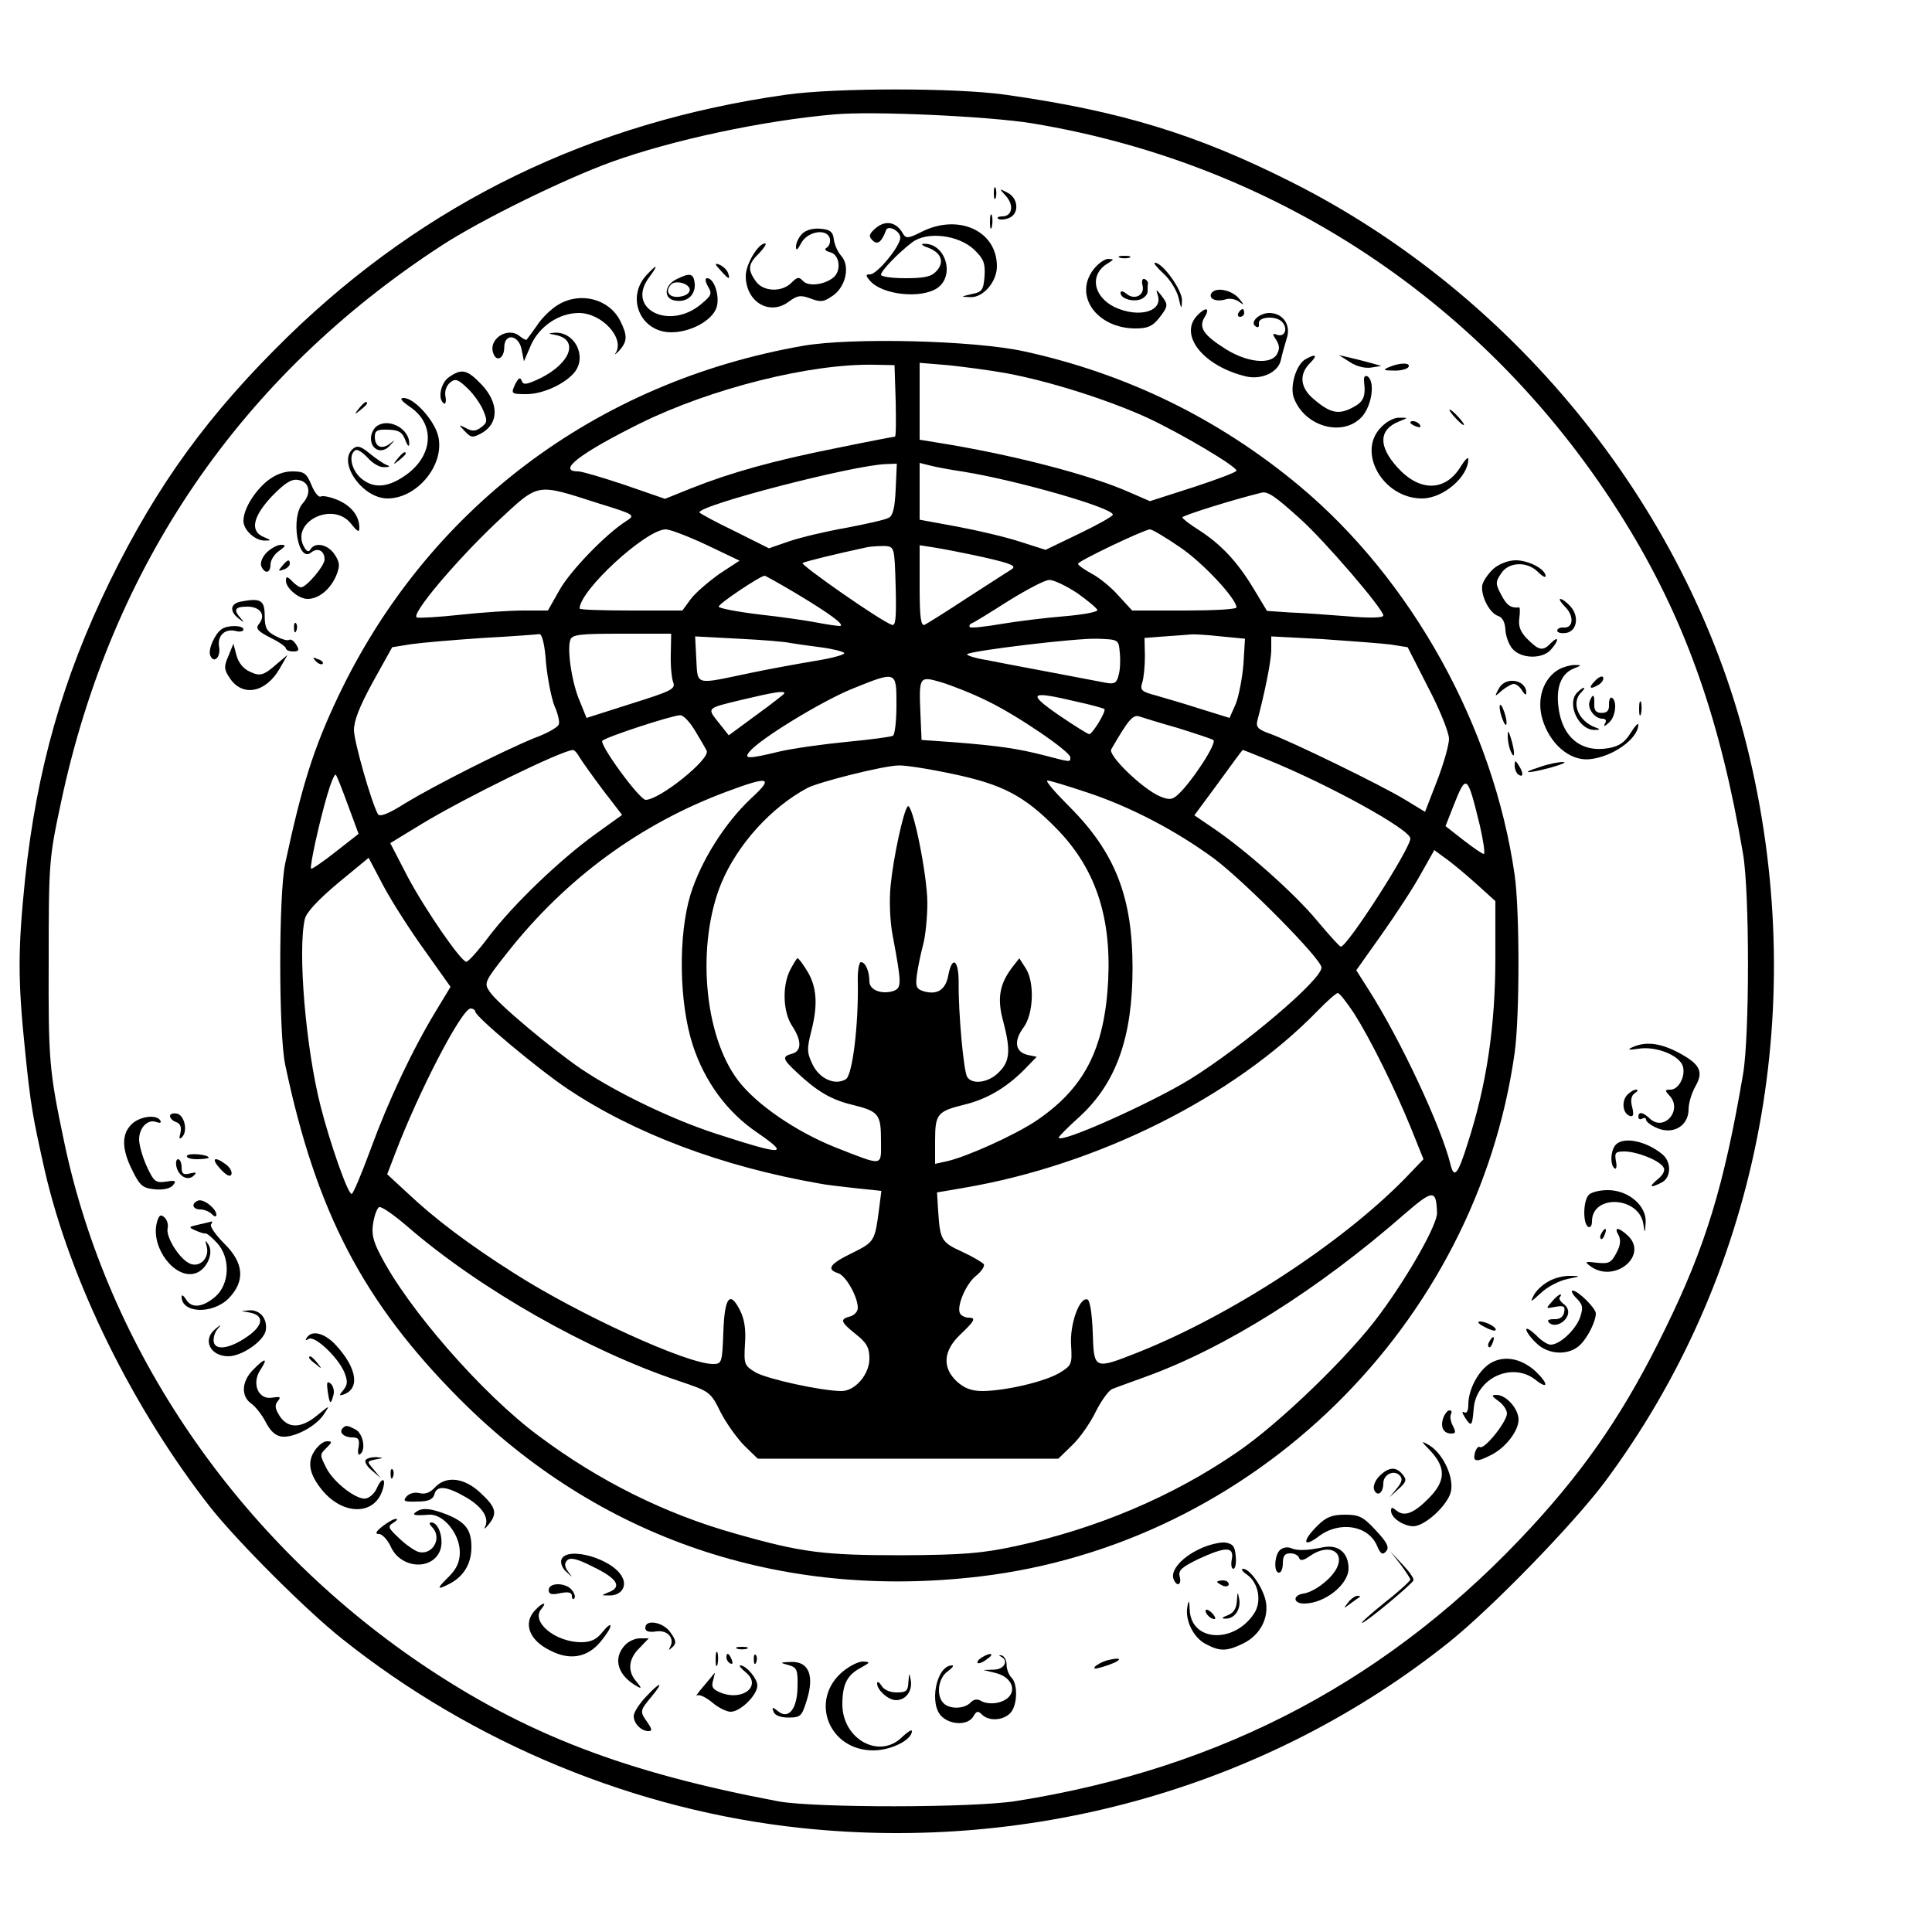 <?xml version="1.0" standalone="no"?>
<!DOCTYPE svg PUBLIC "-//W3C//DTD SVG 20010904//EN"
 "http://www.w3.org/TR/2001/REC-SVG-20010904/DTD/svg10.dtd">
<svg version="1.0" xmlns="http://www.w3.org/2000/svg"
 width="500pt" height="500pt" viewBox="0 0 500 500"
 preserveAspectRatio="xMidYMid meet">

<g transform="translate(0,500) scale(0.1,-0.1)"
fill="#000000" stroke="none">
<path d="M2035 4755 c-505 -71 -933 -279 -1289 -625 -205 -200 -338 -382 -462
-635 -122 -250 -189 -487 -219 -769 -19 -185 -19 -263 0 -446 14 -140 20 -172
51 -310 66 -287 229 -617 430 -873 72 -90 247 -265 339 -338 341 -272 762
-445 1190 -490 605 -64 1210 110 1675 481 112 90 319 303 402 413 395 530 532
1214 376 1877 -147 628 -597 1193 -1186 1489 -246 124 -443 184 -741 226 -127
18 -438 18 -566 0z m635 -74 c650 -107 1206 -485 1549 -1054 146 -243 234
-494 292 -837 17 -99 17 -471 0 -570 -49 -288 -97 -446 -201 -658 -101 -208
-200 -354 -344 -511 -362 -394 -799 -627 -1336 -712 -113 -18 -519 -18 -615
-1 -397 75 -654 173 -925 356 -475 322 -811 813 -924 1351 -39 185 -41 212
-40 470 0 253 1 264 32 409 130 612 465 1102 984 1440 101 66 315 171 438 216
157 57 394 108 580 124 99 9 399 -5 510 -23z"/>
<path d="M2572 4500 c0 -14 2 -19 5 -12 2 6 2 18 0 25 -3 6 -5 1 -5 -13z"/>
<path d="M2604 4492 c21 -24 15 -52 -10 -52 -10 0 -15 -3 -11 -6 3 -3 15 -3
26 1 29 9 28 51 -1 66 -23 12 -23 12 -4 -9z"/>
<path d="M2562 4425 c0 -16 2 -22 5 -12 2 9 2 23 0 30 -3 6 -5 -1 -5 -18z"/>
<path d="M2268 4411 c-19 -16 -21 -22 -10 -33 13 -13 24 -4 35 26 5 15 37 -2
37 -19 0 -22 -60 -95 -78 -95 -12 0 -12 -3 -1 -16 31 -37 131 -48 174 -20 48
32 22 118 -35 115 -8 0 -3 -5 12 -10 34 -13 43 -37 22 -60 -13 -15 -31 -19
-81 -19 -34 0 -63 4 -63 9 0 10 45 57 81 84 38 29 120 19 160 -19 25 -24 29
-35 27 -69 -3 -35 -6 -41 -33 -46 -30 -7 -30 -7 -3 -8 33 -1 68 40 68 80 0 92
-100 137 -195 89 -34 -17 -40 -18 -48 -5 -16 30 -44 36 -69 16z"/>
<path d="M2076 4395 c-9 -9 -16 -24 -16 -33 0 -12 4 -9 13 8 15 30 64 40 74
15 3 -10 0 -20 -6 -25 -9 -5 -6 -9 8 -13 24 -6 29 -48 8 -65 -23 -19 -64 -24
-78 -10 -11 12 -15 12 -31 -4 -25 -25 -73 -23 -92 4 -22 31 -20 45 9 73 13 14
20 25 15 25 -18 0 -50 -54 -50 -84 0 -67 61 -104 111 -67 23 17 31 18 58 8 26
-10 34 -8 58 9 33 24 43 77 20 102 -9 10 -17 28 -19 42 -2 20 -10 26 -34 28
-19 2 -38 -3 -48 -13z"/>
<path d="M2898 4333 c6 -2 18 -2 25 0 6 3 1 5 -13 5 -14 0 -19 -2 -12 -5z"/>
<path d="M2831 4304 c-54 -68 7 -154 108 -154 31 0 44 6 60 26 25 32 25 35 6
60 -13 16 -14 16 -9 1 15 -43 -48 -61 -111 -32 -57 28 -66 86 -17 114 15 10
16 10 0 11 -9 0 -26 -12 -37 -26z"/>
<path d="M1865 4300 c21 -24 26 -25 19 -6 -3 8 -13 17 -22 21 -13 5 -13 2 3
-15z"/>
<path d="M3011 4292 c17 -15 34 -43 39 -62 7 -31 8 -32 9 -8 1 27 -50 98 -70
98 -5 0 5 -12 22 -28z"/>
<path d="M1673 4288 c-54 -59 -15 -148 64 -148 50 0 105 30 117 63 10 28 -5
77 -24 77 -6 0 -5 -8 2 -21 11 -18 10 -23 -15 -44 -82 -72 -198 -16 -138 66
26 35 23 38 -6 7z"/>
<path d="M1750 4277 c-32 -16 -33 -51 -2 -55 31 -5 52 15 50 44 -3 27 -12 29
-48 11z m35 -27 c0 -9 -11 -16 -27 -18 -27 -3 -38 14 -21 32 12 12 48 2 48
-14z"/>
<path d="M2957 4261 c6 -25 -21 -39 -42 -21 -9 7 -15 8 -15 2 0 -14 29 -24 51
-17 11 4 19 13 19 21 0 8 0 17 1 21 0 4 -4 9 -9 11 -6 2 -8 -6 -5 -17z"/>
<path d="M3135 4241 c-8 -14 12 -23 36 -16 11 4 28 1 37 -7 13 -9 12 -7 -2 10
-19 22 -60 30 -71 13z"/>
<path d="M1444 4211 c-17 -10 -42 -34 -54 -53 -13 -18 -25 -35 -27 -37 -1 -2
-9 2 -18 9 -31 26 -83 -8 -68 -45 8 -23 28 -12 28 16 0 38 38 33 45 -6 l6 -30
19 44 c22 47 72 81 123 81 60 0 120 -66 95 -104 -4 -6 0 -3 10 7 21 24 21 39
2 77 -29 57 -104 76 -161 41z"/>
<path d="M3097 4182 c-46 -51 19 -130 127 -156 41 -10 85 11 91 43 3 14 10 39
15 55 12 35 -10 66 -45 66 -27 0 -52 -25 -35 -35 6 -4 9 -1 8 7 -4 19 46 22
61 4 15 -18 5 -40 -15 -32 -11 4 -12 2 -1 -14 9 -15 9 -24 1 -38 -17 -26 -76
-20 -131 14 -59 37 -72 57 -55 84 15 25 1 26 -21 2z"/>
<path d="M3205 4190 c-3 -5 -1 -10 4 -10 6 0 11 5 11 10 0 6 -2 10 -4 10 -3 0
-8 -4 -11 -10z"/>
<path d="M1438 4133 c61 -12 39 -73 -40 -112 -36 -17 -44 -18 -48 -6 -4 10 -8
7 -17 -10 -11 -24 -10 -25 30 -25 42 0 101 27 125 58 31 41 -1 104 -53 101
-18 -2 -17 -2 3 -6z"/>
<path d="M2078 4105 c-538 -94 -974 -424 -1204 -910 -63 -133 -93 -229 -136
-430 -17 -80 -17 -439 0 -520 80 -381 202 -615 452 -866 359 -360 829 -520
1345 -459 709 84 1286 650 1385 1356 13 95 13 367 0 459 -55 384 -266 765
-559 1009 -207 172 -445 289 -712 347 -129 28 -445 36 -571 14z m240 -142 c1
-51 1 -93 -2 -93 -2 0 -71 -13 -153 -30 -161 -32 -272 -63 -375 -104 l-67 -27
-104 36 c-57 19 -111 35 -120 35 -57 0 2 46 161 125 183 90 441 155 607 151
l50 -1 3 -92z m287 71 c113 -21 263 -69 364 -115 90 -42 231 -126 231 -137 0
-4 -51 -23 -112 -43 l-112 -36 -53 23 c-103 46 -310 99 -500 129 l-43 7 0 99
0 100 73 -6 c39 -4 108 -13 152 -21z m-287 -300 c-2 -47 -7 -69 -18 -74 -8 -5
-58 -16 -110 -26 -52 -9 -119 -25 -148 -35 l-52 -18 -90 45 c-50 24 -90 46
-90 48 0 19 397 122 483 125 l28 1 -3 -66z m177 45 c136 -22 385 -93 385 -111
0 -4 -39 -26 -87 -49 l-87 -42 -66 21 c-36 12 -109 29 -162 39 l-98 18 0 73 0
74 28 -7 c15 -4 54 -11 87 -16z m-945 -82 c94 -29 95 -30 70 -46 -52 -33 -144
-128 -172 -178 l-30 -53 -64 0 c-35 0 -108 -5 -163 -11 -56 -6 -106 -9 -112
-7 -18 6 101 147 207 247 111 103 98 101 264 48z m1814 -39 c62 -55 216 -234
216 -251 0 -6 -35 -7 -92 -2 -51 4 -119 9 -151 10 l-58 4 -35 58 c-42 70 -85
115 -141 151 -24 15 -43 30 -43 33 0 5 135 47 205 64 16 4 36 -10 99 -67z
m-1536 -68 l86 -41 -52 -34 c-28 -20 -62 -49 -74 -65 l-22 -30 -133 0 c-73 0
-133 2 -133 5 0 47 172 205 223 205 11 0 58 -18 105 -40z m1227 -7 c60 -41
145 -133 145 -155 0 -5 -61 -8 -135 -8 l-135 0 -35 38 c-18 21 -50 47 -69 57
-20 11 -36 22 -36 26 0 7 170 88 186 89 6 0 41 -21 79 -47z m-737 -102 c2 -81
0 -102 -10 -98 -31 11 -238 156 -231 160 7 4 84 23 168 41 11 2 31 3 45 3 25
-2 25 -3 28 -106z m227 77 c75 -17 87 -23 72 -32 -10 -6 -62 -40 -115 -74 -53
-35 -103 -66 -109 -69 -10 -4 -13 20 -13 100 l0 106 38 -6 c20 -3 77 -14 127
-25z m-486 -93 c87 -52 131 -84 114 -85 -7 0 -34 4 -60 9 -26 5 -94 15 -150
21 -57 7 -103 16 -103 20 0 8 108 80 119 80 2 0 38 -20 80 -45z m729 0 c28
-20 52 -40 52 -44 0 -5 -39 -12 -87 -16 -49 -4 -122 -13 -163 -20 -41 -7 -77
-11 -80 -8 -3 3 0 8 5 10 6 2 48 28 95 58 47 29 94 54 105 54 11 1 44 -15 73
-34z m-1375 -180 c4 -41 14 -92 22 -112 9 -20 14 -42 11 -48 -2 -7 -30 -23
-63 -35 -83 -34 -257 -122 -333 -168 -44 -28 -67 -37 -72 -29 -17 31 -61 185
-62 217 0 25 14 61 49 125 l50 90 50 8 c28 4 111 11 185 16 74 4 140 9 146 10
7 0 14 -28 17 -74z m323 23 c-1 -29 2 -62 6 -73 7 -18 -3 -23 -108 -56 l-116
-37 -17 42 c-21 47 -34 136 -25 160 5 14 25 16 133 16 l128 0 -1 -52z m1424
45 l62 -6 -4 -66 c-3 -36 -12 -83 -20 -103 l-16 -36 -74 23 c-40 13 -92 28
-116 35 -38 10 -42 14 -36 33 4 12 7 43 7 69 l-1 47 52 4 c28 2 58 4 67 5 9 1
44 -1 79 -5z m-1115 -17 c12 -2 46 -7 78 -11 31 -4 59 -11 62 -15 2 -4 -30
-13 -73 -20 -42 -7 -120 -21 -172 -32 -143 -30 -134 -33 -138 36 l-3 59 113
-6 c62 -3 122 -8 133 -11z m853 -25 c2 -19 1 -45 -3 -58 -5 -21 -11 -24 -33
-20 -15 3 -79 15 -142 27 -63 12 -139 26 -168 32 -30 5 -51 12 -49 15 10 9
283 42 337 40 55 -2 55 -2 58 -36z m701 21 l44 -7 53 -104 c30 -57 54 -117 54
-133 0 -16 -14 -65 -31 -109 l-31 -80 -51 31 c-62 38 -297 152 -350 171 -31
11 -37 17 -33 34 20 76 36 155 36 184 l0 34 133 -7 c72 -5 152 -11 176 -14z
m-1279 -156 c0 -41 -4 -77 -9 -80 -4 -3 -58 -10 -120 -16 -62 -6 -140 -17
-174 -25 -82 -20 -93 -19 -77 0 27 33 183 128 262 161 119 48 118 49 118 -40z
m235 10 c77 -37 215 -131 215 -146 0 -13 2 -13 -67 5 -70 18 -120 25 -233 34
l-85 6 -3 69 c-4 96 -3 97 55 80 26 -8 80 -29 118 -48z m-525 20 c0 -2 -32
-27 -72 -56 l-72 -53 -23 29 c-34 43 -38 40 57 63 84 20 110 24 110 17z m757
-22 c37 -8 69 -17 71 -19 6 -5 -31 -65 -39 -65 -4 0 -40 23 -80 50 -82 57 -74
63 48 34z m-987 -77 c14 -23 27 -46 29 -50 9 -22 -122 -127 -158 -127 -16 0
-121 144 -112 153 10 10 178 65 201 66 8 1 26 -18 40 -42z m1248 9 c45 -14 87
-28 92 -31 11 -7 -56 -109 -91 -141 -15 -14 -23 -15 -47 -5 -45 19 -136 107
-126 122 44 76 56 90 72 85 9 -3 54 -17 100 -30z m-1548 -76 c6 -10 33 -48 60
-84 l50 -65 -71 -51 c-92 -67 -211 -181 -274 -264 -27 -36 -53 -65 -58 -65
-13 -1 -105 132 -152 220 l-45 87 82 50 c116 70 358 188 390 191 4 1 12 -8 18
-19z m1780 -6 c160 -65 370 -181 370 -204 0 -26 -163 -280 -180 -280 -3 0 -31
31 -62 68 -57 69 -184 182 -270 240 l-47 32 62 84 c34 47 62 85 63 85 0 1 29
-11 64 -25z m-814 -37 c129 -27 185 -57 266 -139 101 -102 144 -226 136 -394
-9 -179 -62 -282 -190 -367 -57 -37 -175 -90 -226 -102 l-32 -7 0 60 c0 69 6
76 75 93 58 14 108 43 155 90 l33 34 -24 5 c-32 8 -36 36 -10 71 26 35 29 118
5 154 l-16 25 -18 -23 c-33 -43 -40 -81 -24 -139 20 -76 18 -105 -11 -133 -26
-27 -69 -33 -82 -12 -9 14 -23 165 -22 245 0 59 -17 70 -27 17 -7 -37 -29 -51
-65 -40 -18 6 -20 13 -16 43 3 21 10 55 16 77 6 22 11 71 11 108 0 73 -39 263
-51 250 -11 -12 -37 -132 -44 -204 -4 -37 -2 -92 5 -129 24 -128 24 -137 1
-145 -30 -9 -61 3 -61 25 0 26 -10 50 -22 50 -5 0 -9 -24 -8 -52 2 -112 -14
-241 -31 -251 -28 -17 -68 1 -86 38 -15 31 -15 41 -3 88 17 67 14 113 -11 154
-11 18 -22 33 -25 33 -2 0 -10 -13 -19 -30 -21 -41 -19 -109 5 -145 25 -38 25
-65 0 -72 -27 -7 -25 -14 13 -49 51 -48 88 -70 142 -83 69 -17 75 -24 75 -93
0 -68 9 -67 -119 -17 -102 41 -204 111 -251 173 -89 117 -108 353 -43 511 42
100 129 196 223 246 32 16 195 57 235 58 17 1 80 -9 141 -22z m-1565 -82 l27
-73 -60 -47 c-33 -26 -61 -45 -63 -43 -4 4 20 116 42 191 9 31 19 55 22 52 3
-3 17 -39 32 -80z m1042 18 c-67 -63 -129 -161 -156 -248 -32 -105 -30 -280 6
-390 31 -95 89 -173 165 -225 89 -61 71 -61 -105 -4 -114 37 -257 106 -348
167 -79 54 -219 171 -238 201 -15 22 -13 26 47 102 151 191 343 332 566 415
112 42 124 38 63 -18z m871 16 c112 -37 230 -99 328 -171 80 -60 278 -260 278
-282 0 -32 -202 -203 -340 -289 -101 -62 -340 -169 -340 -151 0 3 25 28 55 55
94 87 136 205 136 384 0 184 -45 299 -164 418 -37 37 -63 67 -56 67 6 0 52
-14 103 -31z m1016 -86 c9 -40 14 -73 10 -73 -4 0 -27 16 -53 36 l-46 36 20
51 c34 86 36 85 69 -50z m-12 -148 l52 -47 0 -146 c0 -179 -23 -331 -72 -482
-25 -80 -35 -91 -44 -54 -24 98 -129 322 -211 451 l-33 52 66 93 c36 51 82
121 101 156 l35 62 27 -20 c15 -10 51 -40 79 -65z m-2718 -176 l66 -93 -37
-61 c-62 -102 -124 -234 -169 -357 -24 -65 -46 -118 -50 -118 -10 0 -56 132
-80 226 -39 152 -60 405 -41 486 4 17 35 50 85 92 l80 66 39 -74 c22 -41 70
-116 107 -167z m2404 -161 c43 -68 104 -191 147 -296 l33 -82 -49 -51 c-165
-168 -449 -353 -690 -449 -114 -45 -114 -45 -117 52 -2 49 -7 83 -14 85 -20 7
-46 -64 -42 -119 3 -49 1 -52 -30 -71 -39 -23 -138 -46 -198 -47 -30 0 -48 7
-68 25 -38 36 -35 79 9 121 38 36 42 44 21 44 -8 0 -18 5 -21 10 -11 17 15 79
42 99 13 11 22 24 19 29 -2 4 -27 19 -55 32 -55 25 -58 31 -63 105 l-3 49 70
12 c346 59 697 234 915 458 24 25 48 46 52 46 5 0 23 -24 42 -52z m-2274 4 c0
-13 164 -150 239 -200 172 -115 399 -201 652 -245 14 -3 56 -8 93 -12 l67 -7
-6 -47 c-11 -84 -12 -85 -70 -114 -58 -28 -67 -42 -36 -52 20 -6 51 -61 51
-90 0 -9 -9 -19 -20 -22 -27 -7 -25 -14 15 -46 28 -22 35 -35 35 -63 0 -41
-37 -84 -72 -84 -51 0 -192 31 -222 48 -30 18 -31 21 -28 74 3 38 -2 66 -13
87 -26 52 -40 34 -43 -57 -3 -79 -4 -82 -27 -82 -67 0 -345 127 -513 234 -120
76 -207 142 -278 209 l-52 48 20 52 c61 161 173 377 196 377 6 0 12 -4 12 -8z
m2489 -521 c1 -29 -71 -158 -147 -261 -77 -106 -261 -284 -370 -358 -167 -115
-364 -198 -572 -243 -88 -19 -135 -23 -295 -24 -204 0 -260 7 -432 56 -182 51
-354 137 -509 253 -146 108 -340 331 -410 469 -19 36 -23 56 -18 83 3 19 10
37 15 40 5 3 37 -19 72 -49 188 -163 468 -322 704 -401 80 -27 82 -28 108 -81
15 -29 43 -68 62 -87 l34 -33 389 0 389 0 36 35 c20 19 47 58 61 87 14 28 33
54 42 58 9 4 49 18 87 32 207 75 446 225 671 422 73 63 81 63 83 2z"/>
<path d="M3378 4070 c-24 -14 -41 -72 -29 -101 29 -75 129 -101 177 -46 25 30
33 90 13 103 -6 3 -10 -1 -9 -12 5 -41 -1 -54 -30 -69 -36 -19 -58 -14 -100
22 -35 29 -39 64 -10 93 21 21 16 26 -12 10z"/>
<path d="M3495 4062 c17 -11 40 -16 55 -13 l25 4 -25 7 c-14 4 -38 10 -55 14
l-30 7 30 -19z"/>
<path d="M3595 4050 c-17 -7 -15 -9 12 -9 17 -1 35 4 38 9 7 12 -22 12 -50 0z"/>
<path d="M1162 4024 c-22 -15 -30 -58 -13 -68 4 -3 6 5 4 17 -3 14 2 29 12 37
13 11 20 9 45 -15 16 -15 34 -41 41 -58 11 -26 10 -31 -6 -43 -13 -10 -23 -11
-39 -2 -20 10 -20 10 -3 -8 16 -17 20 -18 45 -4 43 25 43 77 -1 124 -38 40
-52 43 -85 20z"/>
<path d="M1061 3947 c64 -43 61 -122 -6 -173 -47 -35 -85 -40 -118 -14 -27 21
-37 63 -17 75 5 3 19 -6 32 -20 12 -14 31 -25 42 -24 15 0 17 2 6 6 -8 3 -28
17 -44 30 -22 18 -31 21 -42 12 -42 -34 23 -129 89 -129 75 0 146 84 132 157
-7 41 -62 103 -90 103 -12 0 -7 -7 16 -23z"/>
<path d="M929 3943 c-13 -16 -12 -17 4 -4 9 7 17 15 17 17 0 8 -8 3 -21 -13z"/>
<path d="M3765 3920 c10 -11 20 -20 23 -20 3 0 -3 9 -13 20 -10 11 -20 20 -23
20 -3 0 3 -9 13 -20z"/>
<path d="M3575 3895 c-65 -64 4 -185 105 -185 55 0 120 56 120 102 0 7 -9 -2
-20 -20 -40 -65 -107 -65 -164 -1 -49 54 -48 97 4 118 25 10 25 10 2 10 -13 1
-34 -10 -47 -24z"/>
<path d="M978 3899 c-10 -5 -18 -21 -18 -33 0 -31 29 -42 49 -19 15 16 15 16
-1 4 -21 -15 -38 -7 -38 19 0 16 7 19 35 18 27 -1 36 -6 44 -27 5 -14 10 -19
10 -10 2 37 -49 67 -81 48z"/>
<path d="M3650 3906 c0 -2 7 -7 16 -10 8 -3 12 -2 9 4 -6 10 -25 14 -25 6z"/>
<path d="M1029 3813 c-13 -16 -12 -17 4 -4 9 7 17 15 17 17 0 8 -8 3 -21 -13z"/>
<path d="M690 3754 c-34 -29 -60 -73 -60 -102 0 -24 31 -52 56 -51 17 0 16 1
-3 9 -37 15 -29 53 21 106 32 33 50 45 67 42 30 -4 36 -34 13 -60 -33 -36 -13
-156 21 -128 17 14 35 5 35 -18 0 -16 -47 -72 -61 -72 -4 0 -15 7 -23 16 -13
13 -16 13 -16 1 0 -19 33 -47 56 -47 29 0 59 25 74 60 10 25 10 34 -4 55 -17
26 -50 33 -62 14 -4 -8 -9 -7 -15 2 -42 66 72 125 120 63 16 -20 21 -23 21
-10 0 31 -21 57 -56 72 -19 8 -39 12 -44 9 -5 -3 -16 10 -24 30 -13 31 -19 35
-50 35 -23 0 -45 -9 -66 -26z"/>
<path d="M690 3570 c-11 -11 -17 -26 -14 -35 9 -21 24 -19 24 4 0 11 10 27 22
35 18 13 19 16 5 16 -9 0 -26 -9 -37 -20z"/>
<path d="M730 3535 c-11 -13 -10 -14 4 -9 9 3 16 10 16 15 0 13 -6 11 -20 -6z"/>
<path d="M3865 3528 c-14 -13 -27 -32 -29 -43 -4 -27 19 -72 41 -79 12 -4 18
-17 19 -36 1 -17 9 -39 19 -50 23 -25 76 -26 98 -2 22 24 22 39 1 18 -21 -22
-31 -20 -61 10 -18 18 -24 33 -21 54 2 16 2 29 -1 28 -22 -2 -32 6 -46 33 -15
28 -15 33 0 55 19 30 67 32 95 4 11 -11 20 -16 20 -11 0 18 -44 41 -77 41 -19
0 -43 -9 -58 -22z"/>
<path d="M623 3443 c-27 -5 -30 -25 -5 -44 14 -11 15 -11 5 1 -20 22 -15 30
17 30 34 0 49 -22 30 -45 -9 -11 -4 -18 29 -35 23 -11 41 -24 41 -28 0 -4 8
-8 19 -8 15 0 16 4 8 17 -6 10 -14 16 -19 13 -4 -3 -20 2 -35 10 -23 12 -28
21 -28 53 0 40 -11 46 -62 36z"/>
<path d="M4051 3429 c23 -23 21 -55 -4 -53 -9 1 -17 -3 -17 -8 0 -5 10 -8 23
-6 28 4 35 43 11 69 -9 10 -21 19 -26 19 -4 0 1 -9 13 -21z"/>
<path d="M761 3374 c0 -11 3 -14 6 -6 3 7 2 16 -1 19 -3 4 -6 -2 -5 -13z"/>
<path d="M574 3372 c-18 -12 -36 -53 -30 -68 9 -23 28 -5 23 22 -5 29 15 48
43 41 11 -3 20 -1 20 4 0 11 -40 12 -56 1z"/>
<path d="M591 3302 c-12 -27 -11 -35 3 -56 33 -51 94 -39 130 24 l20 35 -25
-21 c-37 -33 -46 -35 -73 -22 -16 7 -29 23 -34 42 l-8 30 -13 -32z"/>
<path d="M817 3289 c7 -7 15 -10 18 -7 3 3 -2 9 -12 12 -14 6 -15 5 -6 -5z"/>
<path d="M4035 3268 c-41 -23 -59 -77 -43 -130 19 -63 70 -107 120 -103 60 5
128 53 128 90 0 5 -9 -4 -20 -22 -14 -23 -29 -34 -56 -39 -72 -13 -122 28
-131 108 -6 51 8 85 40 98 21 8 21 9 2 9 -11 0 -29 -5 -40 -11z"/>
<path d="M4128 3238 c-19 -19 -13 -24 11 -9 7 5 12 13 10 18 -2 5 -12 1 -21
-9z"/>
<path d="M3879 3218 c-12 -22 -11 -22 8 -5 11 9 25 17 31 17 6 0 16 -8 21 -17
6 -10 11 -13 11 -7 1 35 -54 45 -71 12z"/>
<path d="M4082 3208 c-29 -29 4 -99 46 -97 13 0 14 2 2 6 -45 16 -65 64 -38
91 7 7 10 12 7 12 -3 0 -10 -5 -17 -12z"/>
<path d="M4114 3185 c-7 -18 13 -45 33 -45 9 0 11 -5 7 -12 -5 -9 -2 -9 9 1
18 14 23 56 9 65 -5 3 -8 -5 -8 -17 1 -16 -5 -22 -19 -22 -14 0 -20 6 -19 23
1 26 -4 28 -12 7z"/>
<path d="M4242 3165 c0 -16 2 -22 5 -12 2 9 2 23 0 30 -3 6 -5 -1 -5 -18z"/>
<path d="M3881 3170 c0 -8 4 -24 9 -35 5 -13 9 -14 9 -5 0 8 -4 24 -9 35 -5
13 -9 14 -9 5z"/>
<path d="M3902 3095 c0 -11 3 -29 8 -40 11 -25 11 1 0 35 -6 20 -8 21 -8 5z"/>
<path d="M3920 3018 c0 -9 5 -20 10 -23 13 -8 13 5 0 25 -8 13 -10 13 -10 -2z"/>
<path d="M3985 3015 c-54 -17 -33 -18 30 -1 28 8 41 14 30 14 -11 0 -38 -5
-60 -13z"/>
<path d="M4225 2290 c-15 -7 -10 -8 16 -4 45 7 105 -17 114 -45 8 -25 -10 -61
-32 -61 -15 0 -15 -2 -1 -17 32 -37 -15 -91 -51 -59 -20 19 -31 20 -31 5 0 -5
5 -7 10 -4 6 3 10 2 10 -3 0 -5 13 -15 30 -22 41 -17 80 7 80 49 0 16 8 43 18
60 22 39 11 58 -48 89 -46 23 -81 27 -115 12z"/>
<path d="M4210 2165 c-14 -17 -10 -47 8 -53 9 -3 11 3 6 23 -5 18 -2 30 7 36
8 5 9 9 3 9 -6 0 -17 -7 -24 -15z"/>
<path d="M440 2112 c0 -6 7 -13 16 -16 11 -4 14 -13 11 -28 -4 -14 -3 -18 4
-11 16 16 6 57 -13 61 -10 2 -18 -1 -18 -6z"/>
<path d="M340 2090 c-26 -26 -25 -65 3 -120 19 -39 27 -45 58 -48 21 -2 40 2
47 11 9 11 6 13 -18 9 -27 -4 -32 0 -50 39 -11 24 -20 56 -20 70 0 31 23 54
45 45 9 -3 13 -2 10 4 -10 17 -54 11 -75 -10z"/>
<path d="M4182 2038 c-14 -14 -16 -54 -3 -62 4 -3 6 6 3 19 -4 22 -1 25 22 25
32 0 91 -23 101 -41 5 -7 0 -19 -15 -31 -24 -20 -20 -24 11 -8 24 13 25 52 2
72 -42 35 -100 47 -121 26z"/>
<path d="M484 2009 c-3 -5 9 -9 25 -9 17 0 31 2 31 4 0 8 -51 13 -56 5z"/>
<path d="M457 1979 c7 -25 30 -36 45 -21 8 8 5 9 -11 5 -16 -4 -21 -1 -21 16
0 11 -4 21 -9 21 -5 0 -7 -9 -4 -21z"/>
<path d="M571 1974 c15 -16 25 -21 28 -13 2 7 -4 18 -15 26 -30 22 -39 15 -13
-13z"/>
<path d="M4112 1908 c-15 -15 -16 -74 -2 -83 6 -3 10 3 10 14 0 71 122 65 133
-7 4 -26 4 -25 6 5 2 43 -45 83 -98 83 -20 0 -42 -5 -49 -12z"/>
<path d="M513 1893 c-19 -7 -15 -23 5 -23 10 0 23 -5 30 -12 7 -7 12 -8 12 -2
0 16 -33 42 -47 37z"/>
<path d="M405 1832 c-13 -63 47 -141 98 -128 30 7 51 51 37 74 -9 14 -10 14
-5 -4 8 -31 -20 -57 -46 -43 -27 14 -61 70 -55 91 2 10 -2 22 -9 28 -10 9 -15
4 -20 -18z"/>
<path d="M515 1831 c-27 -6 -28 -7 -10 -15 11 -5 23 -9 26 -8 4 1 17 -10 30
-24 36 -38 34 -107 -4 -140 -33 -28 -62 -31 -76 -6 -6 9 -11 12 -11 7 -1 -44
79 -47 121 -6 44 45 41 92 -11 143 -22 22 -37 44 -34 49 3 5 4 8 2 8 -2 -1
-16 -4 -33 -8z"/>
<path d="M4145 1809 c-4 -6 -5 -12 -2 -15 2 -3 7 2 10 11 7 17 1 20 -8 4z"/>
<path d="M4189 1803 c6 -12 5 -26 -6 -46 -13 -25 -19 -28 -50 -25 -31 4 -33 3
-17 -9 63 -46 152 29 96 80 -24 22 -36 22 -23 0z"/>
<path d="M4008 1684 c-15 -8 -33 -24 -39 -37 -10 -19 -7 -17 19 7 17 16 48 32
69 36 34 7 35 8 8 8 -16 1 -42 -5 -57 -14z"/>
<path d="M4080 1640 c16 -16 18 -24 9 -50 -12 -32 -52 -70 -76 -70 -8 0 -25
11 -38 25 -14 13 -25 20 -25 14 0 -5 11 -21 25 -34 31 -32 86 -34 115 -5 20
20 40 61 40 81 0 13 -46 59 -60 59 -5 0 -1 -9 10 -20z"/>
<path d="M4016 1631 c-16 -18 -16 -18 10 -13 21 4 25 1 22 -14 -2 -12 -12 -19
-26 -18 -15 0 -19 -3 -13 -9 13 -13 40 -2 48 19 4 10 0 22 -10 29 -9 7 -14 15
-10 18 3 4 4 7 1 7 -3 0 -13 -8 -22 -19z"/>
<path d="M647 1603 c35 -7 35 -30 0 -57 -44 -33 -85 -43 -93 -22 -3 9 0 24 7
34 13 15 12 16 -3 3 -35 -27 -15 -71 33 -71 35 0 93 40 97 68 4 30 -15 52 -42
51 l-21 -2 22 -4z"/>
<path d="M3840 1567 c14 -8 27 -12 30 -10 7 6 -23 23 -40 23 -8 0 -4 -6 10
-13z"/>
<path d="M794 1538 c-5 -7 -3 -8 5 -3 16 9 75 -47 92 -86 9 -23 9 -32 -2 -46
-12 -14 -12 -16 0 -12 43 15 35 68 -19 127 -29 32 -63 41 -76 20z"/>
<path d="M3855 1529 c-4 -6 -5 -12 -2 -15 2 -3 7 2 10 11 7 17 1 20 -8 4z"/>
<path d="M800 1486 c0 -2 8 -10 18 -17 15 -13 16 -12 3 4 -13 16 -21 21 -21
13z"/>
<path d="M3857 1472 c-31 -19 -57 -68 -57 -107 0 -16 -4 -24 -11 -20 -6 4 -5
-2 2 -13 17 -26 19 -24 23 23 6 78 99 122 160 74 34 -27 34 -10 -1 23 -37 33
-81 41 -116 20z"/>
<path d="M655 1455 c-30 -30 -32 -69 -4 -88 11 -8 28 -30 37 -48 12 -23 25
-35 42 -37 32 -3 89 27 109 59 15 23 15 23 -17 -3 -42 -35 -76 -36 -98 -3 -12
19 -14 28 -5 39 9 11 6 12 -14 9 -36 -7 -55 36 -31 72 21 32 12 32 -19 0z"/>
<path d="M848 1400 c5 -35 8 -37 15 -10 3 10 -1 24 -7 29 -10 8 -11 3 -8 -19z"/>
<path d="M3878 1374 c12 -8 22 -23 22 -32 0 -21 -58 -94 -70 -87 -4 3 -10 -4
-13 -15 -6 -24 4 -25 43 -5 37 19 70 62 70 91 0 28 -32 64 -57 64 -14 0 -13
-3 5 -16z"/>
<path d="M3735 1330 c-8 -24 1 -40 21 -40 12 0 12 4 4 20 -6 11 -8 25 -5 30 3
6 2 10 -4 10 -5 0 -12 -9 -16 -20z"/>
<path d="M887 1304 c-11 -11 3 -24 25 -24 16 0 19 -5 16 -25 -3 -13 -1 -22 3
-19 17 10 9 53 -10 64 -23 12 -26 12 -34 4z"/>
<path d="M814 1245 c-20 -30 -13 -62 21 -103 53 -63 132 -64 154 -1 12 34 0
39 -14 7 -6 -13 -18 -24 -28 -26 -23 -5 -83 41 -102 78 -18 36 -18 35 1 54 14
14 14 16 0 16 -9 0 -23 -11 -32 -25z"/>
<path d="M3704 1243 c38 -42 37 -76 -5 -119 -39 -40 -64 -50 -84 -34 -12 10
-15 10 -15 0 0 -18 31 -39 57 -40 31 0 90 55 98 90 8 37 -20 97 -55 119 -24
14 -24 13 4 -16z"/>
<path d="M946 1221 c-3 -4 4 -17 17 -27 l22 -19 -18 22 c-18 21 -18 21 5 26
22 4 22 4 1 6 -12 0 -24 -3 -27 -8z"/>
<path d="M1011 1184 c0 -11 3 -14 6 -6 3 7 2 16 -1 19 -3 4 -6 -2 -5 -13z"/>
<path d="M3570 1180 c-11 -11 -17 -26 -14 -35 8 -20 24 -9 24 16 0 23 27 36
42 21 9 -9 6 -18 -7 -34 l-19 -23 24 22 c20 18 21 24 10 37 -17 21 -36 20 -60
-4z"/>
<path d="M1125 1150 c-12 -13 -25 -18 -40 -14 -12 3 -26 -1 -33 -9 -10 -12 -6
-14 27 -13 29 0 41 5 45 18 6 25 32 22 82 -7 43 -25 61 -54 49 -77 -4 -7 1 -4
9 6 24 29 20 45 -20 82 -42 40 -90 46 -119 14z"/>
<path d="M1078 1088 c-14 -9 -6 -11 33 -8 37 2 79 -50 79 -97 0 -25 -8 -43
-29 -64 -32 -31 -31 -35 2 -18 37 19 57 52 57 95 0 45 -15 65 -65 85 -39 15
-61 18 -77 7z"/>
<path d="M3409 1051 c-40 -40 -37 -58 4 -27 54 41 129 28 151 -25 9 -21 14
-24 23 -14 9 10 4 22 -26 54 -33 36 -44 41 -80 41 -34 0 -49 -6 -72 -29z"/>
<path d="M990 1050 c-18 -14 -20 -20 -9 -20 8 0 22 -15 30 -32 24 -56 104 -64
127 -13 12 27 -1 75 -22 75 -6 0 -5 -5 2 -12 28 -28 1 -75 -36 -64 -11 4 -34
20 -50 36 -28 26 -29 30 -14 39 9 6 13 10 7 10 -5 1 -21 -8 -35 -19z"/>
<path d="M3104 991 c-45 -21 -75 -55 -67 -77 8 -22 22 -16 16 6 -4 16 5 24 48
45 71 33 93 33 87 0 -3 -14 -1 -25 4 -25 5 0 8 15 6 33 -2 26 -8 32 -28 35
-14 1 -44 -6 -66 -17z"/>
<path d="M3312 988 c-14 -14 -16 -58 -2 -58 6 0 10 11 10 25 0 18 5 25 19 25
11 0 21 -5 23 -12 3 -8 11 -7 28 5 51 36 96 9 65 -39 -18 -27 -56 -54 -81 -58
-29 -4 -28 -26 1 -26 53 0 115 49 115 91 0 40 -26 62 -64 55 -44 -9 -69 -10
-86 -2 -9 3 -21 1 -28 -6z"/>
<path d="M1453 964 c-3 -9 2 -23 13 -32 17 -16 17 -16 4 1 -9 13 -10 21 -2 29
8 8 26 4 65 -16 63 -30 78 -52 44 -66 -22 -9 -22 -9 -1 -9 31 -1 48 23 34 48
-24 47 -143 81 -157 45z"/>
<path d="M3624 952 c14 -19 26 -37 26 -40 -1 -4 -30 -31 -66 -59 -36 -29 -63
-53 -59 -53 9 0 129 100 133 110 2 5 -11 23 -29 42 l-31 33 26 -33z"/>
<path d="M3227 925 c30 -21 39 -69 19 -100 -52 -80 -164 -74 -167 9 -1 25 -3
27 -6 8 -7 -35 16 -81 48 -97 36 -19 53 -19 95 1 44 21 68 65 60 109 -7 36
-41 85 -59 85 -6 0 -2 -7 10 -15z"/>
<path d="M3150 906 c0 -2 7 -6 15 -10 8 -3 15 -1 15 4 0 6 -7 10 -15 10 -8 0
-15 -2 -15 -4z"/>
<path d="M1420 885 c0 -11 8 -13 30 -8 21 4 30 2 30 -7 0 -8 3 -10 6 -7 4 4 1
13 -6 22 -16 20 -60 20 -60 0z"/>
<path d="M3201 857 c-1 -19 -8 -31 -23 -37 -16 -6 -18 -9 -7 -9 24 -1 41 24
36 51 -4 20 -4 20 -6 -5z"/>
<path d="M3489 853 c-13 -17 -13 -17 6 -3 11 8 22 16 24 17 2 2 0 3 -6 3 -6 0
-17 -8 -24 -17z"/>
<path d="M1386 834 c-33 -33 -18 -78 37 -105 51 -27 97 -19 131 22 14 17 26
35 26 41 0 6 -9 -1 -21 -16 -15 -19 -30 -26 -55 -26 -67 0 -131 53 -103 86 16
19 4 18 -15 -2z"/>
<path d="M3120 831 c0 -10 19 -25 25 -20 1 2 -3 10 -11 17 -8 7 -14 8 -14 3z"/>
<path d="M1670 787 c0 -9 9 -12 29 -9 29 4 48 -18 35 -41 -5 -9 -3 -8 6 0 11
10 10 17 -4 37 -18 28 -66 37 -66 13z"/>
<path d="M1617 742 c-32 -35 -18 -79 33 -107 11 -6 10 -3 -2 12 -25 27 -22 60
7 88 l24 25 -23 0 c-13 0 -30 -8 -39 -18z"/>
<path d="M1908 733 c6 -2 18 -2 25 0 6 3 1 5 -13 5 -14 0 -19 -2 -12 -5z"/>
<path d="M1852 705 c0 -16 2 -22 5 -12 2 9 2 23 0 30 -3 6 -5 -1 -5 -18z"/>
<path d="M1880 711 c0 -6 4 -13 10 -16 6 -3 7 1 4 9 -7 18 -14 21 -14 7z"/>
<path d="M1951 704 c0 -11 3 -14 6 -6 3 7 2 16 -1 19 -3 4 -6 -2 -5 -13z"/>
<path d="M2540 710 c-8 -5 -12 -11 -10 -14 3 -2 14 2 24 10 22 15 10 19 -14 4z"/>
<path d="M2590 713 c21 -10 10 -33 -17 -34 l-28 -1 29 -7 c55 -12 62 -64 10
-77 -15 -4 -34 -2 -43 3 -12 7 -20 6 -29 -3 -16 -17 -54 -18 -70 -2 -20 20
-14 65 10 82 12 9 18 16 12 16 -41 0 -61 -102 -26 -133 24 -22 68 -22 81 1 8
14 12 15 22 5 18 -18 54 -16 73 3 19 18 21 75 4 92 -7 7 -13 22 -13 34 0 12
-6 22 -13 24 -7 1 -8 0 -2 -3z"/>
<path d="M2865 703 c-11 -3 -24 -10 -30 -15 -7 -7 -2 -8 15 -3 52 15 64 30 15
18z"/>
<path d="M2040 691 c22 -6 25 -12 24 -54 0 -59 -23 -88 -50 -66 -15 12 -17 12
-12 -1 3 -9 17 -15 38 -15 32 0 35 3 48 45 20 64 5 100 -40 99 -30 -1 -31 -2
-8 -8z"/>
<path d="M2181 674 c-87 -73 -37 -204 79 -204 46 0 100 27 100 50 0 5 -11 -2
-25 -15 -58 -59 -154 -7 -155 83 0 53 12 77 48 96 25 14 25 15 5 16 -12 0 -35
-12 -52 -26z"/>
<path d="M1930 672 c42 -34 -6 -75 -64 -53 -22 9 -26 15 -20 34 3 12 5 20 3
17 -2 -3 -15 -18 -29 -35 -14 -16 -21 -27 -16 -23 5 4 22 -4 38 -17 16 -14 38
-25 49 -25 25 0 69 43 69 68 0 18 -29 52 -44 52 -5 0 2 -8 14 -18z"/>
<path d="M2351 648 c-1 -24 -5 -28 -31 -28 -17 0 -33 7 -39 18 -6 9 -11 12
-11 5 0 -17 29 -43 49 -43 26 0 43 25 38 52 -4 20 -4 20 -6 -4z"/>
<path d="M1671 608 c-17 -18 -31 -40 -31 -49 0 -19 19 -39 38 -39 10 0 10 4
-2 22 -21 29 -20 31 10 67 34 41 23 40 -15 -1z"/>
</g>
</svg>
